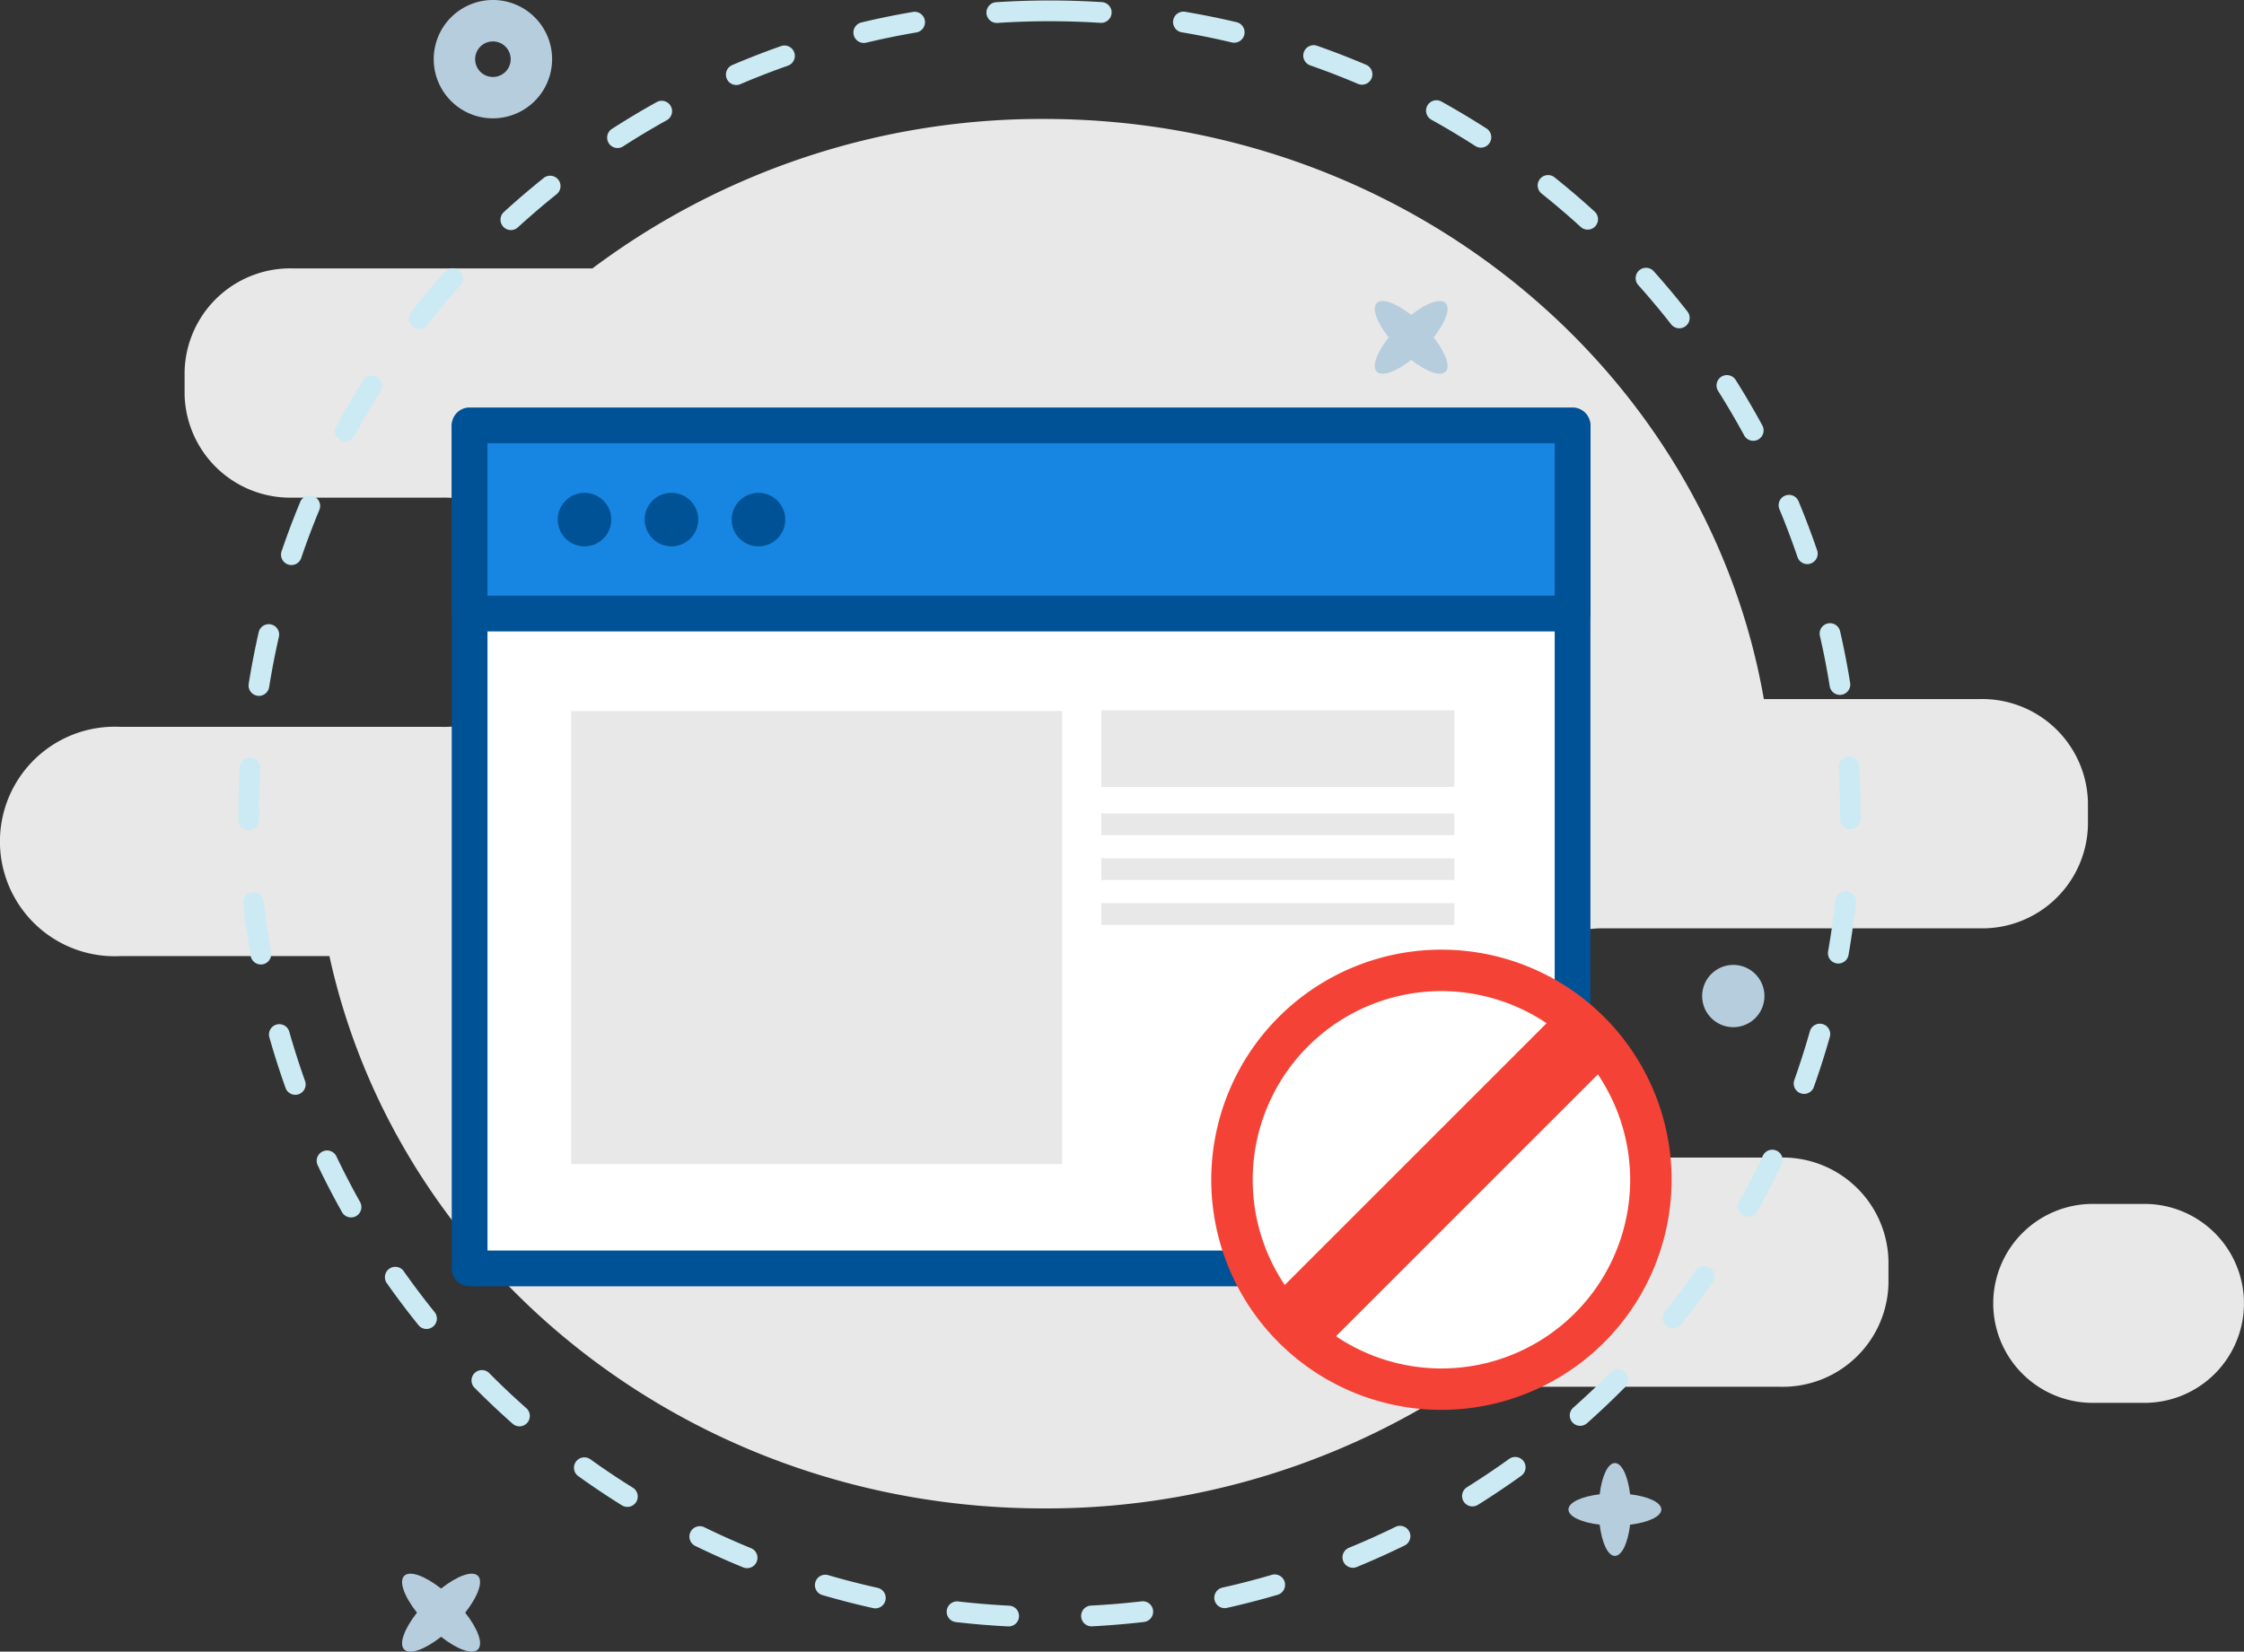 <svg xmlns="http://www.w3.org/2000/svg" width="350" height="257.686" viewBox="0 0 350 257.686">
  <rect x="0" y="0" width="350" height="257.686" fill="#333333" stroke="none"/>
  <g id="Grupo_665" data-name="Grupo 665" transform="translate(-884 -236.084)">
    <g id="Grupo_649" data-name="Grupo 649" transform="translate(884 211.674)">
      <g id="Grupo_495" data-name="Grupo 495" transform="translate(0 24.41)">
        <g id="Grupo_487" data-name="Grupo 487" transform="translate(0 18.56)">
          <path id="Trazado_494" data-name="Trazado 494" d="M277.669,197.939h-27.3a16.488,16.488,0,0,1-16.879-16.068v-3.626a16.489,16.489,0,0,1,16.879-16.068h58.415A16.491,16.491,0,0,0,325.661,146.1V142.48a16.5,16.5,0,0,0-16.879-16.072H275.109C266.15,75.058,219.308,35.9,162.826,35.9A116.843,116.843,0,0,0,92.4,59.217H45.671A16.49,16.49,0,0,0,28.792,75.29v3.622A16.489,16.489,0,0,0,45.671,94.983H68.88a16.488,16.488,0,0,1,16.879,16.068v3.626A16.49,16.49,0,0,1,68.88,130.746h-50.1a17.9,17.9,0,0,0-1.77,35.765c.59.029,1.181.029,1.77,0h32.6c10.768,49.2,56.567,86.171,111.443,86.171A117.278,117.278,0,0,0,227.164,233.7h50.5a16.492,16.492,0,0,0,16.883-16.072v-3.625A16.493,16.493,0,0,0,277.669,197.939Z" transform="translate(0 -35.902)" fill="#e8e8e8"/>
          <path id="Rectángulo_95" data-name="Rectángulo 95" d="M207.339,140.21H215.4a15.522,15.522,0,0,1,15.519,15.521h0A15.521,15.521,0,0,1,215.4,171.251h-8.066a15.522,15.522,0,0,1-15.521-15.519h0A15.522,15.522,0,0,1,207.339,140.21Z" transform="translate(119.076 29.06)" fill="#e8e8e8"/>
        </g>
        <path id="Elipse_28" data-name="Elipse 28" d="M168.711,117.318a4.857,4.857,0,1,1-4.858,4.858A4.859,4.859,0,0,1,168.711,117.318Z" transform="translate(101.635 33.224)" fill="#b6cddd"/>
        <path id="Trazado_640" data-name="Trazado 640" d="M50.98,42.874a9.232,9.232,0,1,1,9.232-9.232A9.242,9.242,0,0,1,50.98,42.874Zm0-12a2.772,2.772,0,1,0,2.771,2.772A2.775,2.775,0,0,0,50.98,30.87Z" transform="translate(25.901 -24.41)" fill="#b6cddd"/>
        <path id="Trazado_497" data-name="Trazado 497" d="M165.461,172.486c0-1.1-2.033-2.032-4.87-2.373-.341-2.833-1.274-4.87-2.373-4.87s-2.029,2.037-2.373,4.87c-2.833.341-4.87,1.271-4.87,2.373s2.037,2.029,4.87,2.369c.341,2.836,1.274,4.873,2.373,4.873s2.032-2.037,2.373-4.873C163.421,174.515,165.461,173.584,165.461,172.486Z" transform="translate(93.659 63.019)" fill="#b6cddd"/>
        <path id="Trazado_498" data-name="Trazado 498" d="M50.533,176.266c-.874-.871-3.23,0-5.745,1.985-2.52-1.978-4.874-2.855-5.747-1.985s0,3.23,1.987,5.745c-1.98,2.52-2.857,4.876-1.987,5.746s3.23,0,5.747-1.983c2.516,1.977,4.873,2.854,5.745,1.983s0-3.23-1.983-5.746C50.527,179.493,51.4,177.137,50.533,176.266Z" transform="translate(24.009 69.591)" fill="#b6cddd"/>
        <path id="Trazado_499" data-name="Trazado 499" d="M143.373,53.706c-.808-.808-3.009,0-5.359,1.853-2.352-1.846-4.546-2.663-5.361-1.853s0,3.011,1.849,5.36c-1.843,2.35-2.66,4.545-1.849,5.359s3.009,0,5.361-1.848c2.35,1.841,4.548,2.658,5.359,1.848s0-3.012-1.853-5.359C143.366,56.717,144.187,54.52,143.373,53.706Z" transform="translate(82.089 -6.43)" fill="#b6cddd"/>
      </g>
      <path id="Trazado_641" data-name="Trazado 641" d="M143.161,278.129a.681.681,0,0,1-.082,0c-2.712-.136-5.454-.365-8.147-.674a1.619,1.619,0,0,1,.368-3.218c2.624.3,5.3.522,7.94.655a1.621,1.621,0,0,1-.079,3.24Zm12.908-.013a1.62,1.62,0,0,1-.078-3.237c2.633-.133,5.3-.358,7.937-.664a1.62,1.62,0,0,1,.371,3.218c-2.7.314-5.441.544-8.145.684Zm-33.683-2.8a1.664,1.664,0,0,1-.354-.039c-2.649-.588-5.312-1.275-7.917-2.035a1.619,1.619,0,0,1,.9-3.111c2.541.74,5.136,1.408,7.717,1.982a1.621,1.621,0,0,1-.347,3.2Zm54.456-.036a1.621,1.621,0,0,1-.35-3.2c2.578-.577,5.173-1.248,7.712-1.994a1.62,1.62,0,0,1,.906,3.111c-2.605.766-5.268,1.452-7.916,2.045A1.56,1.56,0,0,1,176.842,275.284Zm-74.472-6.238a1.6,1.6,0,0,1-.612-.12c-2.516-1.029-5.031-2.158-7.475-3.347a1.62,1.62,0,0,1,1.415-2.915c2.379,1.162,4.828,2.26,7.281,3.263a1.62,1.62,0,0,1-.609,3.119Zm94.473-.06a1.621,1.621,0,0,1-.61-3.119c2.447-1,4.892-2.1,7.261-3.263a1.619,1.619,0,0,1,1.416,2.912c-2.432,1.192-4.941,2.319-7.455,3.351A1.591,1.591,0,0,1,196.843,268.986ZM83.684,259.48a1.618,1.618,0,0,1-.851-.243c-2.316-1.444-4.6-2.978-6.806-4.558a1.619,1.619,0,0,1,1.88-2.636c2.143,1.541,4.375,3.035,6.632,4.441a1.619,1.619,0,0,1-.854,3Zm131.816-.073a1.619,1.619,0,0,1-.854-2.993c2.234-1.4,4.461-2.89,6.615-4.441a1.619,1.619,0,0,1,1.883,2.633c-2.211,1.593-4.5,3.124-6.791,4.558A1.625,1.625,0,0,1,215.5,259.407ZM66.864,246.914a1.607,1.607,0,0,1-1.069-.405c-2.03-1.8-4.031-3.692-5.952-5.625a1.618,1.618,0,0,1,2.29-2.286c1.87,1.888,3.821,3.731,5.8,5.484a1.62,1.62,0,0,1,.141,2.285A1.6,1.6,0,0,1,66.864,246.914Zm165.431-.081A1.62,1.62,0,0,1,231.226,244c1.98-1.758,3.93-3.6,5.792-5.486a1.617,1.617,0,1,1,2.292,2.281c-1.911,1.933-3.91,3.829-5.942,5.634A1.626,1.626,0,0,1,232.295,246.833ZM52.365,231.721a1.608,1.608,0,0,1-1.257-.6c-1.717-2.129-3.377-4.329-4.933-6.541a1.616,1.616,0,0,1,2.637-1.87c1.517,2.155,3.133,4.3,4.807,6.372a1.62,1.62,0,0,1-1.255,2.639Zm194.412-.1a1.6,1.6,0,0,1-1.013-.358,1.628,1.628,0,0,1-.244-2.278c1.66-2.058,3.275-4.206,4.8-6.384a1.617,1.617,0,1,1,2.641,1.868c-1.572,2.237-3.23,4.439-4.931,6.551A1.612,1.612,0,0,1,246.777,231.624ZM40.594,214.32a1.615,1.615,0,0,1-1.41-.826c-1.328-2.37-2.6-4.815-3.77-7.268a1.616,1.616,0,1,1,2.912-1.4c1.143,2.388,2.381,4.772,3.674,7.082a1.622,1.622,0,0,1-.615,2.205A1.6,1.6,0,0,1,40.594,214.32Zm217.942-.117a1.615,1.615,0,0,1-1.407-2.411c1.292-2.317,2.529-4.707,3.671-7.1a1.617,1.617,0,1,1,2.915,1.4c-1.174,2.459-2.442,4.911-3.77,7.288A1.618,1.618,0,0,1,258.537,214.2ZM31.9,195.19a1.615,1.615,0,0,1-1.521-1.073c-.908-2.547-1.751-5.177-2.5-7.809a1.615,1.615,0,1,1,3.1-.893c.733,2.566,1.554,5.126,2.439,7.612a1.618,1.618,0,0,1-.976,2.069A1.565,1.565,0,0,1,31.9,195.19Zm235.326-.141a1.621,1.621,0,0,1-1.521-2.165c.887-2.5,1.7-5.057,2.426-7.612a1.617,1.617,0,1,1,3.111.886c-.745,2.623-1.58,5.25-2.492,7.814A1.619,1.619,0,0,1,267.221,195.049ZM26.527,174.859a1.619,1.619,0,0,1-1.589-1.34c-.47-2.686-.859-5.42-1.155-8.116a1.615,1.615,0,1,1,3.211-.355c.287,2.63.667,5.292,1.127,7.911a1.623,1.623,0,0,1-1.313,1.876A1.645,1.645,0,0,1,26.527,174.859Zm246.04-.149a1.7,1.7,0,0,1-.281-.026,1.617,1.617,0,0,1-1.311-1.873c.454-2.63.83-5.292,1.113-7.912a1.616,1.616,0,1,1,3.212.348c-.291,2.69-.675,5.421-1.142,8.121A1.623,1.623,0,0,1,272.567,174.71ZM24.637,153.916a1.617,1.617,0,0,1-1.615-1.611l0-.933c0-2.419.069-4.861.205-7.263a1.615,1.615,0,1,1,3.225.183c-.132,2.343-.2,4.725-.2,7.08l0,.917a1.616,1.616,0,0,1-1.607,1.627Zm249.8-.152h-.01a1.614,1.614,0,0,1-1.605-1.63v-.762c0-2.4-.069-4.833-.205-7.231a1.613,1.613,0,0,1,1.517-1.713,1.634,1.634,0,0,1,1.707,1.525c.142,2.463.212,4.959.212,7.419v.781A1.619,1.619,0,0,1,274.433,153.764ZM26.227,132.948a1.372,1.372,0,0,1-.257-.021,1.618,1.618,0,0,1-1.339-1.855c.43-2.69.955-5.4,1.559-8.052a1.615,1.615,0,1,1,3.149.721c-.59,2.586-1.1,5.224-1.52,7.845A1.616,1.616,0,0,1,26.227,132.948Zm246.588-.154a1.617,1.617,0,0,1-1.594-1.364c-.418-2.61-.934-5.25-1.526-7.839a1.615,1.615,0,1,1,3.148-.724c.609,2.657,1.135,5.366,1.568,8.048a1.619,1.619,0,0,1-1.337,1.857A1.427,1.427,0,0,1,272.814,132.794ZM31.29,112.538a1.586,1.586,0,0,1-.522-.086A1.621,1.621,0,0,1,29.76,110.4c.882-2.6,1.856-5.181,2.9-7.688a1.616,1.616,0,1,1,2.981,1.248c-1.013,2.44-1.961,4.956-2.82,7.484A1.616,1.616,0,0,1,31.29,112.538Zm236.439-.146a1.619,1.619,0,0,1-1.529-1.1c-.858-2.513-1.8-5.021-2.817-7.461a1.615,1.615,0,1,1,2.98-1.248c1.039,2.506,2.014,5.083,2.9,7.659a1.621,1.621,0,0,1-1.006,2.056A1.593,1.593,0,0,1,267.728,112.392ZM39.711,93.262a1.605,1.605,0,0,1-.769-.2,1.624,1.624,0,0,1-.648-2.2c1.3-2.4,2.691-4.778,4.138-7.082a1.616,1.616,0,1,1,2.731,1.727c-1.41,2.244-2.765,4.566-4.031,6.9A1.613,1.613,0,0,1,39.711,93.262ZM259.3,93.155a1.613,1.613,0,0,1-1.418-.846c-1.263-2.325-2.62-4.642-4.035-6.886a1.617,1.617,0,1,1,2.731-1.73c1.45,2.3,2.843,4.681,4.138,7.066a1.624,1.624,0,0,1-.646,2.2A1.584,1.584,0,0,1,259.3,93.155ZM51.238,75.681a1.606,1.606,0,0,1-1-.345,1.623,1.623,0,0,1-.271-2.275c1.673-2.137,3.44-4.253,5.254-6.285a1.607,1.607,0,0,1,2.279-.131,1.626,1.626,0,0,1,.128,2.289c-1.767,1.983-3.49,4.044-5.121,6.129A1.611,1.611,0,0,1,51.238,75.681ZM247.764,75.6a1.611,1.611,0,0,1-1.271-.617c-1.634-2.085-3.356-4.143-5.123-6.12a1.618,1.618,0,1,1,2.407-2.163c1.811,2.03,3.577,4.14,5.256,6.28a1.618,1.618,0,0,1-1.268,2.62ZM65.522,60.277a1.621,1.621,0,0,1-1.087-2.819c2-1.829,4.1-3.616,6.221-5.319a1.618,1.618,0,0,1,2.016,2.531c-2.072,1.659-4.11,3.406-6.063,5.188A1.617,1.617,0,0,1,65.522,60.277Zm167.949-.07a1.606,1.606,0,0,1-1.085-.42c-1.964-1.789-4.005-3.532-6.068-5.181a1.619,1.619,0,1,1,2.012-2.536c2.116,1.695,4.211,3.482,6.226,5.318a1.623,1.623,0,0,1,.11,2.288A1.6,1.6,0,0,1,233.471,60.208ZM82.156,47.476a1.621,1.621,0,0,1-.874-2.984c2.293-1.476,4.655-2.89,7.014-4.2a1.619,1.619,0,0,1,1.563,2.835c-2.3,1.277-4.6,2.656-6.833,4.094A1.6,1.6,0,0,1,82.156,47.476Zm134.667-.06a1.6,1.6,0,0,1-.871-.254c-2.24-1.437-4.543-2.816-6.85-4.1a1.619,1.619,0,0,1,1.565-2.835c2.363,1.312,4.729,2.725,7.026,4.2a1.621,1.621,0,0,1,.488,2.238A1.6,1.6,0,0,1,216.822,47.416ZM100.678,37.645a1.621,1.621,0,0,1-.631-3.111c2.486-1.061,5.044-2.056,7.612-2.96a1.619,1.619,0,0,1,1.069,3.057c-2.5.881-5,1.85-7.417,2.884A1.6,1.6,0,0,1,100.678,37.645Zm97.6-.049a1.6,1.6,0,0,1-.63-.128c-2.436-1.039-4.941-2.007-7.446-2.884a1.62,1.62,0,0,1,1.066-3.061c2.571.9,5.139,1.9,7.641,2.96a1.621,1.621,0,0,1-.631,3.112Zm-77.694-6.515a1.62,1.62,0,0,1-.37-3.2c2.631-.627,5.325-1.178,8.009-1.635a1.621,1.621,0,0,1,.539,3.2c-2.612.444-5.239.979-7.8,1.589A1.576,1.576,0,0,1,120.579,31.081Zm57.756-.036a1.733,1.733,0,0,1-.373-.042c-2.562-.608-5.186-1.141-7.807-1.583a1.621,1.621,0,0,1,.536-3.2c2.691.457,5.385,1,8.012,1.623a1.621,1.621,0,0,1-.368,3.2Zm-37.021-3.082a1.62,1.62,0,0,1-.1-3.237c2.7-.177,5.454-.267,8.171-.271h0c.053,0,.1,0,.152,0,2.705,0,5.453.086,8.166.259a1.619,1.619,0,0,1,1.512,1.719,1.644,1.644,0,0,1-1.717,1.515c-2.644-.169-5.325-.253-7.961-.253l-.149,0c-2.65,0-5.328.091-7.966.264C141.386,27.962,141.347,27.964,141.313,27.964Z" transform="translate(14.159 0.028)" fill="#cceaf3"/>
      <g id="Grupo_661" data-name="Grupo 661" transform="translate(-1 6)">
        <g id="Grupo_643" data-name="Grupo 643" transform="translate(71.459 82.16)">
          <rect id="Rectángulo_205" data-name="Rectángulo 205" width="172.029" height="131.364" transform="translate(2.787 2.786)" fill="#fff"/>
          <path id="Trazado_642" data-name="Trazado 642" d="M224.318,196.862H52.29a2.783,2.783,0,0,1-2.788-2.783V62.715a2.785,2.785,0,0,1,2.788-2.786H224.318a2.786,2.786,0,0,1,2.788,2.786V194.079A2.784,2.784,0,0,1,224.318,196.862ZM55.079,191.286H221.531V65.506H55.079Z" transform="translate(-49.502 -59.929)" fill="#005296"/>
        </g>
        <g id="Grupo_644" data-name="Grupo 644" transform="translate(71.459 81.984)">
          <rect id="Rectángulo_206" data-name="Rectángulo 206" width="172.03" height="29.364" transform="translate(4.325 2.787)" fill="#1786e2"/>
          <path id="Trazado_643" data-name="Trazado 643" d="M224.318,94.865H52.29A2.784,2.784,0,0,1,49.5,92.077V62.715a2.785,2.785,0,0,1,2.788-2.786H224.318a2.786,2.786,0,0,1,2.788,2.786V92.077A2.785,2.785,0,0,1,224.318,94.865ZM55.079,89.288H221.531V65.506H55.079Z" transform="translate(-49.502 -59.929)" fill="#005296"/>
        </g>
        <g id="Grupo_645" data-name="Grupo 645" transform="translate(87.99 95.3)">
          <path id="Trazado_644" data-name="Trazado 644" d="M68.213,72.333a4.176,4.176,0,1,1-4.175-4.172A4.173,4.173,0,0,1,68.213,72.333Z" transform="translate(-59.861 -68.161)" fill="#005296"/>
        </g>
        <g id="Grupo_646" data-name="Grupo 646" transform="translate(101.555 95.3)">
          <path id="Trazado_645" data-name="Trazado 645" d="M76.583,72.333a4.175,4.175,0,1,1-4.172-4.172A4.171,4.171,0,0,1,76.583,72.333Z" transform="translate(-68.233 -68.161)" fill="#005296"/>
        </g>
        <g id="Grupo_647" data-name="Grupo 647" transform="translate(115.122 95.3)">
          <path id="Trazado_646" data-name="Trazado 646" d="M84.959,72.333a4.177,4.177,0,1,1-4.18-4.172A4.175,4.175,0,0,1,84.959,72.333Z" transform="translate(-76.606 -68.161)" fill="#005296"/>
        </g>
        <rect id="Rectángulo_207" data-name="Rectángulo 207" width="76.564" height="70.678" transform="translate(90.099 129.346)" fill="#e8e8e8"/>
        <rect id="Rectángulo_208" data-name="Rectángulo 208" width="55.066" height="11.956" transform="translate(172.767 129.234)" fill="#e8e8e8"/>
        <rect id="Rectángulo_209" data-name="Rectángulo 209" width="55.066" height="3.389" transform="translate(172.767 145.326)" fill="#e8e8e8"/>
        <rect id="Rectángulo_210" data-name="Rectángulo 210" width="55.066" height="3.389" transform="translate(172.767 152.326)" fill="#e8e8e8"/>
        <rect id="Rectángulo_211" data-name="Rectángulo 211" width="55.066" height="3.389" transform="translate(172.767 159.326)" fill="#e8e8e8"/>
        <g id="Grupo_648" data-name="Grupo 648" transform="translate(189.927 166.579)">
          <path id="Trazado_647" data-name="Trazado 647" d="M190.017,146.724a32.666,32.666,0,1,1-32.667-32.669A32.666,32.666,0,0,1,190.017,146.724Z" transform="translate(-121.455 -110.825)" fill="#fff"/>
          <path id="Trazado_648" data-name="Trazado 648" d="M158.58,183.848a35.9,35.9,0,1,1,35.9-35.894A35.935,35.935,0,0,1,158.58,183.848Zm0-65.332a29.436,29.436,0,1,0,29.437,29.438A29.47,29.47,0,0,0,158.58,118.515Z" transform="translate(-122.685 -112.055)" fill="#f44336"/>
        </g>
        <rect id="Rectángulo_212" data-name="Rectángulo 212" width="64.985" height="11.304" transform="translate(198.836 221.436) rotate(-45)" fill="#f44336"/>
      </g>
    </g>
  </g>
</svg>
